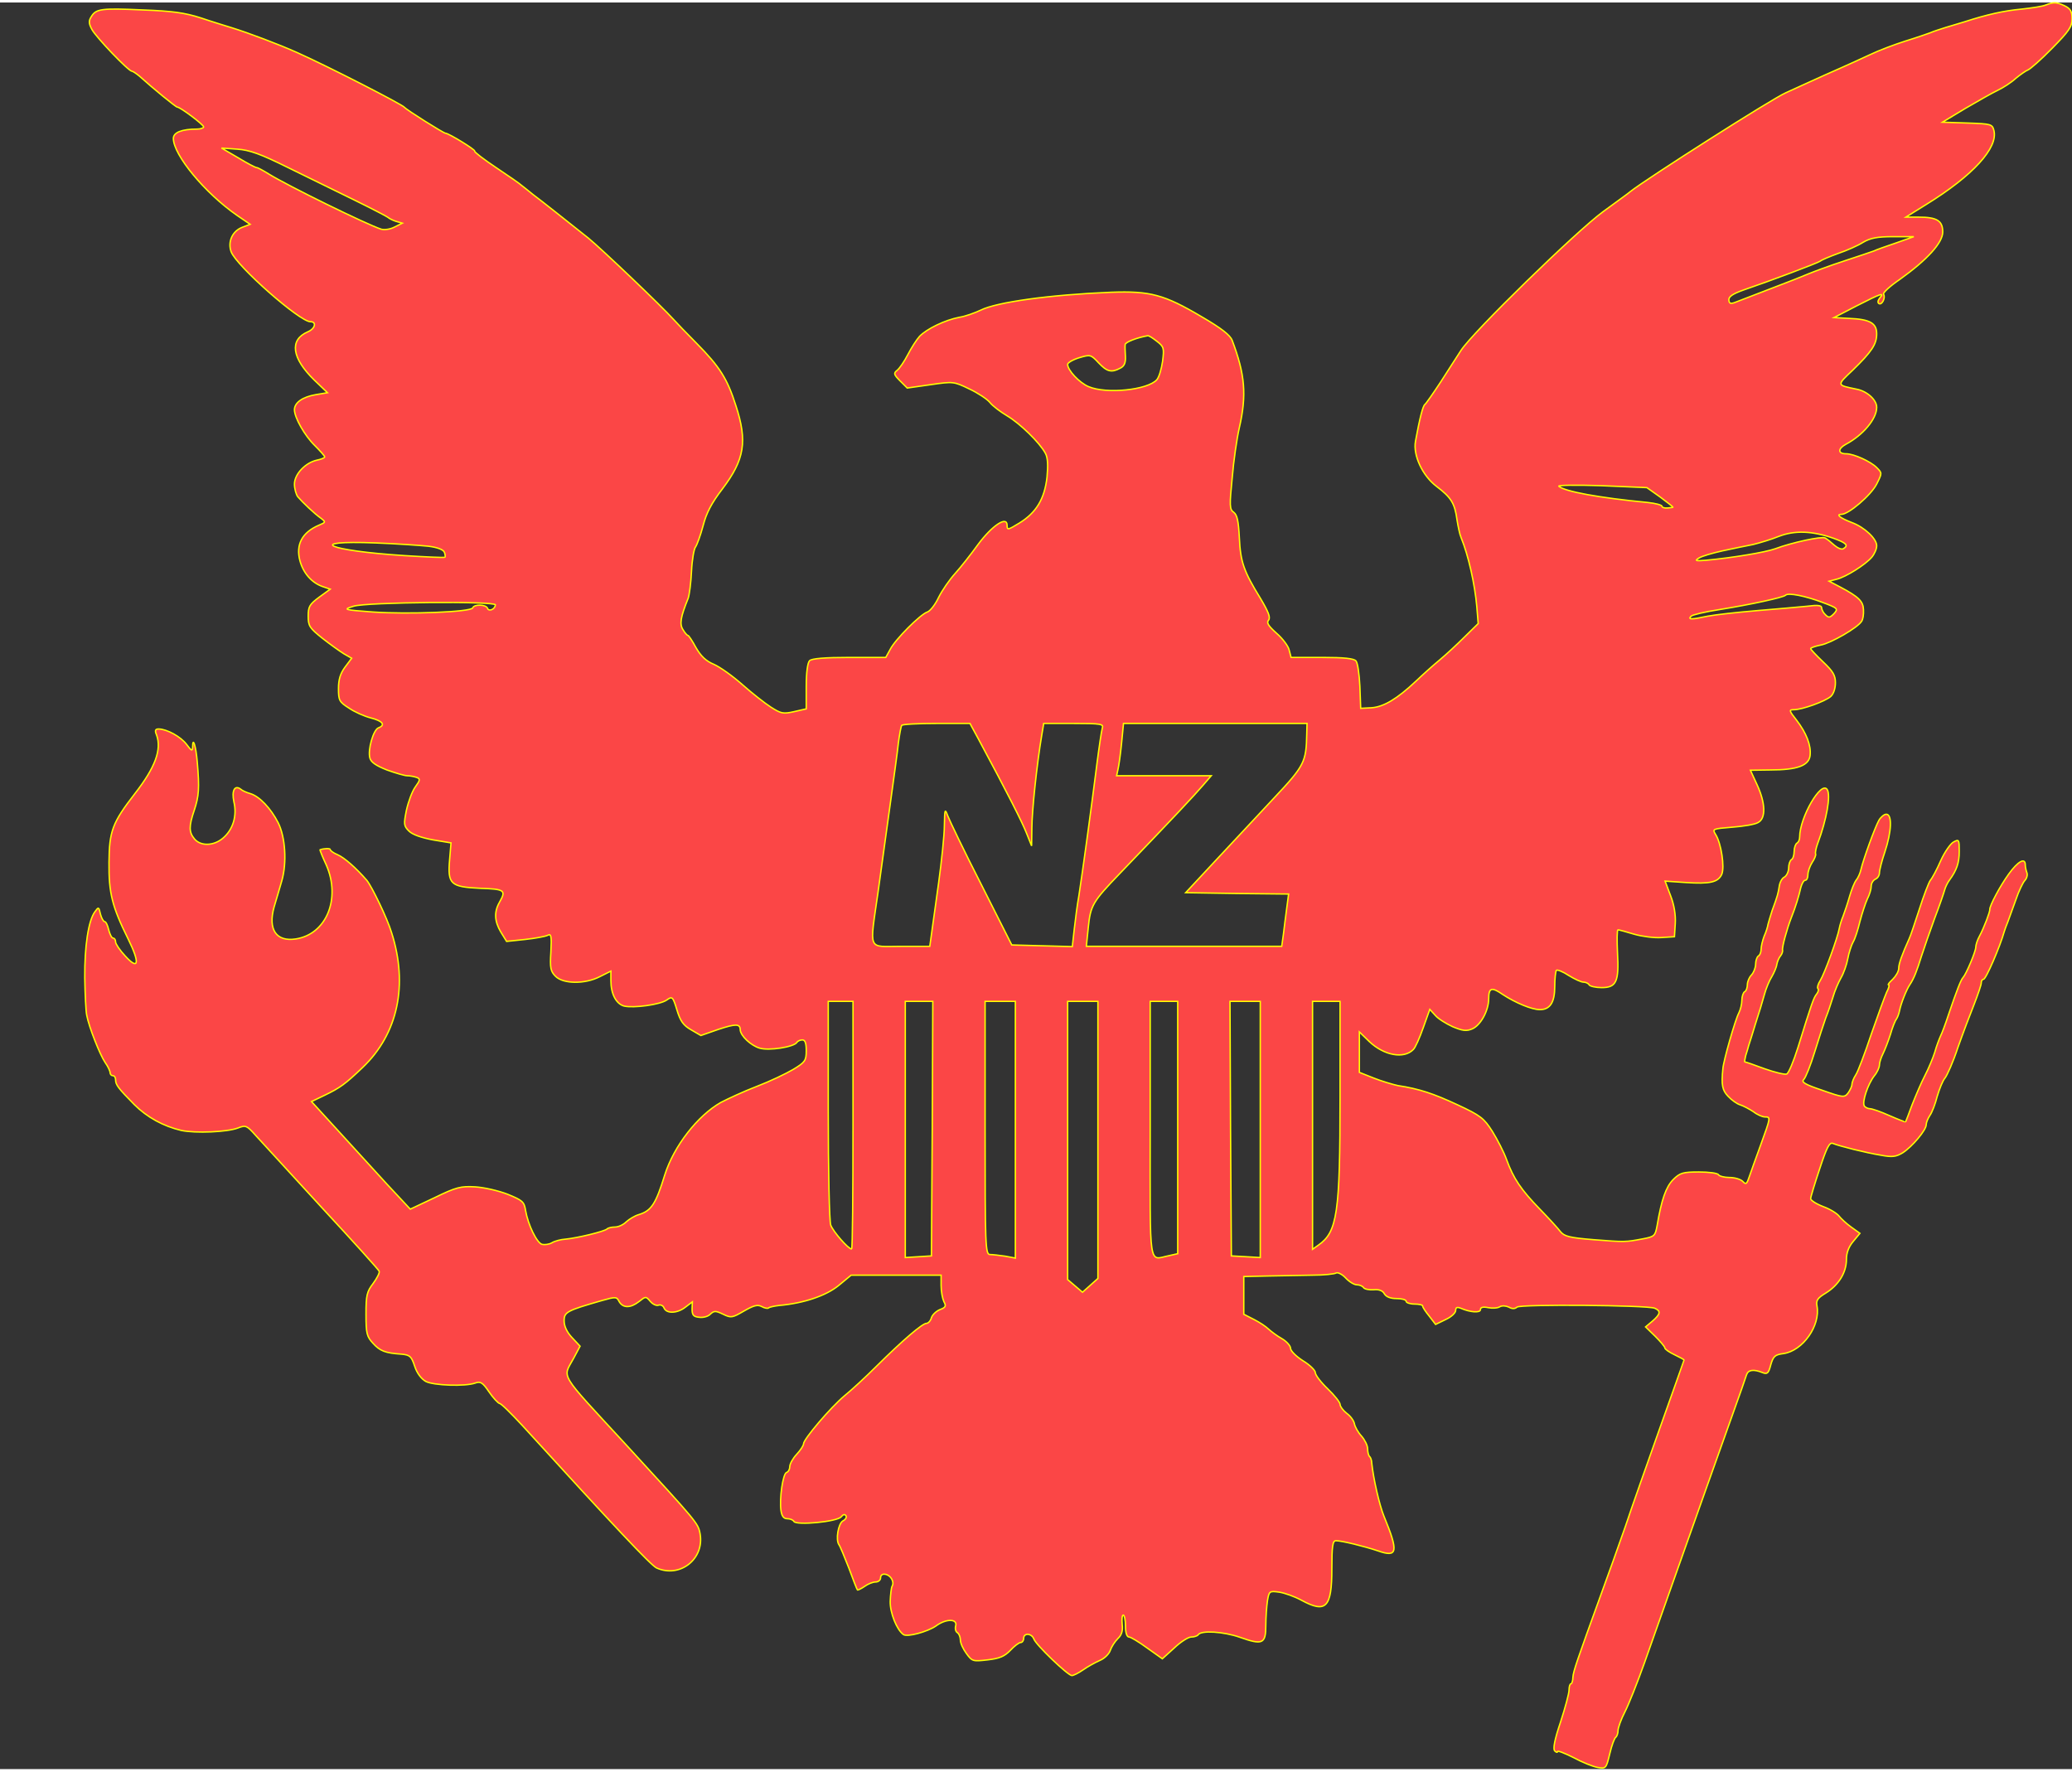 <?xml version="1.0"?>
<svg version="1.0" xmlns="http://www.w3.org/2000/svg" width="200" height="171" viewBox="0 0 753 642"
    preserveAspectRatio="xMidYMid meet">
    <rect x="0" y="0" width="753" height="642" fill="#333333" stroke="none"/>
    <g transform="translate(0,642) scale(0.1,-0.1)">
        <path fill  ="#fb4646" stroke="#ffff00" stroke-width="5"
            d="M7435 6411 c-11 -5 -51 -11 -88 -15 -65 -6 -127 -20 -207 -46 -19 -6 -51 -15 -70 -21 -19 -6 -44 -14 -55 -19 -11 -4 -51 -18 -90 -30 -38 -12 -97 -34 -130 -50 -33 -15 -82 -38 -110 -50 -27 -12 -75 -33 -105 -47 -30 -14 -71 -32 -90 -41 -49 -21 -507 -313 -565 -359 -5 -5 -50 -37 -99 -73 -97 -71 -475 -439 -517 -505 -14 -22 -48 -74 -74 -115 -27 -41 -52 -77 -57 -81 -7 -5 -19 -51 -34 -134 -9 -51 26 -125 76 -163 54 -41 67 -62 75 -122 4 -25 10 -54 15 -65 26 -63 50 -169 57 -251 l5 -61 -50 -49 c-27 -27 -68 -65 -91 -84 -23 -19 -62 -54 -86 -77 -67 -63 -116 -93 -161 -96 l-39 -2 -3 80 c-2 43 -8 85 -14 92 -7 9 -43 13 -123 13 l-113 0 -7 27 c-3 14 -24 42 -46 61 -29 26 -37 38 -29 47 8 10 0 30 -29 79 -61 99 -73 133 -77 221 -3 60 -8 83 -20 92 -16 11 -16 24 -6 125 5 62 17 144 26 183 27 118 21 193 -26 317 -7 19 -39 44 -111 86 -137 81 -187 94 -329 89 -223 -9 -416 -36 -474 -65 -21 -10 -57 -23 -78 -26 -52 -10 -118 -42 -144 -69 -11 -12 -30 -42 -43 -67 -13 -25 -30 -50 -39 -57 -13 -10 -12 -15 11 -38 l26 -26 84 12 c83 12 85 12 141 -15 32 -15 65 -37 75 -49 10 -13 38 -34 63 -49 47 -28 118 -97 139 -136 9 -16 10 -44 6 -87 -9 -79 -39 -129 -101 -167 -41 -25 -44 -26 -44 -8 0 36 -55 -1 -106 -70 -26 -36 -63 -83 -83 -105 -20 -22 -47 -61 -60 -87 -12 -26 -31 -50 -41 -53 -25 -8 -117 -100 -135 -136 l-16 -29 -132 0 c-90 0 -137 -4 -145 -12 -7 -7 -12 -43 -12 -93 l0 -82 -44 -10 c-40 -9 -48 -7 -84 16 -22 14 -69 51 -104 82 -35 31 -81 64 -104 74 -29 12 -47 30 -65 61 -13 24 -26 44 -29 44 -3 0 -11 9 -18 21 -13 20 -9 45 19 114 4 11 10 55 12 97 2 43 9 83 15 90 5 7 18 42 27 76 12 47 31 83 70 134 81 107 92 173 49 304 -31 97 -58 140 -143 226 -36 36 -73 75 -82 85 -44 49 -261 256 -311 297 -78 62 -167 133 -202 159 -15 12 -33 27 -40 32 -6 6 -48 35 -93 65 -45 30 -80 57 -78 60 3 5 -93 64 -106 65 -7 0 -142 85 -149 94 -9 11 -276 148 -390 199 -67 30 -178 72 -240 91 -19 6 -69 21 -110 35 -59 19 -105 25 -211 29 -151 7 -170 4 -187 -24 -10 -15 -10 -25 2 -47 15 -28 133 -152 146 -152 3 0 15 -8 26 -17 51 -46 133 -113 138 -113 11 0 96 -64 96 -72 0 -4 -11 -8 -24 -8 -55 0 -86 -12 -86 -34 0 -60 115 -199 232 -280 l47 -32 -29 -11 c-36 -14 -53 -53 -40 -89 20 -52 249 -254 288 -254 24 0 17 -26 -10 -37 -67 -29 -58 -95 24 -175 l48 -46 -42 -7 c-48 -8 -78 -29 -78 -55 0 -28 37 -94 74 -130 19 -19 36 -38 36 -41 0 -4 -13 -9 -28 -12 -42 -9 -82 -51 -82 -87 0 -17 6 -38 12 -46 18 -21 61 -62 84 -78 18 -14 18 -15 -6 -25 -62 -26 -86 -71 -70 -130 12 -44 42 -79 81 -93 l29 -10 -40 -29 c-35 -26 -40 -34 -40 -69 0 -36 5 -43 51 -80 28 -22 63 -47 79 -57 l28 -16 -24 -32 c-17 -23 -24 -45 -24 -78 0 -43 3 -49 38 -71 20 -14 56 -30 80 -36 43 -11 54 -26 27 -36 -18 -7 -39 -79 -31 -109 4 -16 22 -28 62 -44 31 -11 64 -21 74 -21 10 0 25 -3 34 -6 14 -5 13 -10 -5 -35 -11 -15 -25 -53 -32 -84 -10 -51 -10 -57 9 -76 13 -13 45 -24 87 -32 l66 -11 -5 -60 c-8 -90 3 -100 110 -105 91 -3 96 -7 71 -51 -20 -35 -18 -69 5 -108 l21 -34 67 7 c37 4 74 11 82 15 13 7 15 -1 12 -60 -4 -59 -1 -71 17 -89 28 -28 107 -29 161 -1 l40 20 0 -34 c0 -49 19 -85 48 -93 35 -8 131 5 155 22 20 14 22 13 37 -36 12 -40 23 -56 51 -72 l36 -21 63 22 c63 21 80 21 80 -1 1 -22 39 -58 71 -67 33 -10 124 4 135 21 3 5 12 9 20 9 10 0 14 -12 14 -39 0 -36 -4 -42 -47 -68 -27 -16 -86 -44 -133 -62 -47 -18 -105 -45 -130 -58 -85 -48 -171 -159 -204 -263 -33 -107 -49 -131 -95 -145 -14 -4 -34 -16 -45 -26 -11 -11 -29 -19 -41 -19 -12 0 -25 -3 -29 -7 -9 -9 -108 -33 -151 -37 -17 -1 -39 -7 -49 -13 -10 -6 -26 -8 -36 -6 -19 5 -51 71 -60 123 -5 32 -11 37 -65 59 -33 13 -86 25 -118 27 -52 3 -69 -1 -147 -39 l-89 -42 -84 90 c-45 49 -126 138 -179 196 l-96 105 48 23 c56 27 74 40 138 101 128 122 166 300 105 490 -16 53 -72 168 -90 190 -39 45 -81 82 -106 93 -15 6 -27 15 -27 19 0 5 -23 4 -37 -1 -1 -1 9 -26 23 -56 53 -122 0 -251 -111 -268 -71 -11 -102 34 -79 116 8 26 20 68 28 95 19 66 13 159 -13 211 -27 53 -68 96 -101 106 -14 4 -30 11 -35 16 -22 17 -34 -5 -25 -46 12 -50 -3 -100 -39 -131 -33 -29 -81 -31 -104 -4 -21 25 -21 46 -1 105 17 51 19 80 11 173 -5 61 -17 97 -17 56 -1 -16 -4 -14 -22 10 -21 28 -72 56 -102 56 -12 0 -14 -6 -7 -22 19 -53 -5 -118 -79 -213 -82 -106 -93 -136 -94 -250 -1 -111 11 -160 70 -279 43 -87 38 -115 -11 -61 -19 20 -35 44 -35 51 0 8 -4 14 -9 14 -5 0 -12 14 -16 30 -4 17 -10 30 -15 30 -4 0 -11 12 -15 27 -6 27 -7 27 -20 9 -24 -32 -38 -126 -37 -241 1 -60 4 -121 7 -135 8 -43 48 -144 67 -172 10 -14 18 -31 18 -37 0 -6 5 -11 10 -11 6 0 10 -7 10 -15 0 -18 9 -30 68 -90 46 -46 106 -79 171 -94 51 -11 167 -6 206 9 28 11 32 9 64 -27 19 -21 127 -139 240 -262 114 -123 208 -227 209 -232 2 -5 -8 -25 -22 -44 -23 -30 -26 -43 -26 -112 0 -70 3 -81 25 -105 26 -29 45 -36 104 -40 31 -3 36 -8 48 -44 8 -25 24 -46 40 -55 28 -15 144 -19 180 -6 19 7 27 2 50 -32 15 -22 33 -41 38 -42 6 0 42 -36 82 -79 337 -370 468 -509 489 -519 85 -38 175 33 158 125 -7 38 -11 42 -269 323 -249 270 -230 240 -191 313 l24 45 -29 31 c-19 20 -29 42 -29 61 0 32 9 37 138 74 50 14 53 14 62 -4 14 -24 41 -24 72 0 24 19 25 20 41 1 9 -11 23 -17 30 -14 8 3 17 -2 20 -10 9 -22 49 -20 78 3 l25 19 -1 -26 c0 -22 5 -28 26 -30 15 -2 33 3 41 12 13 12 19 12 46 -1 29 -14 33 -13 76 12 35 20 49 24 64 16 11 -6 22 -8 25 -5 3 3 21 7 39 9 89 8 169 35 215 72 l46 38 164 0 163 0 0 -38 c0 -21 5 -47 10 -58 9 -16 7 -21 -14 -29 -13 -5 -27 -18 -31 -29 -3 -12 -12 -21 -18 -21 -15 0 -86 -61 -181 -155 -39 -39 -92 -88 -118 -109 -50 -42 -148 -157 -148 -174 0 -6 -11 -23 -25 -38 -14 -15 -25 -35 -25 -45 0 -9 -5 -19 -12 -21 -13 -5 -26 -95 -20 -138 3 -21 10 -30 23 -30 10 0 21 -4 24 -10 9 -15 158 -1 172 17 7 9 13 10 17 4 4 -5 -1 -14 -11 -19 -17 -10 -27 -69 -14 -87 4 -5 20 -44 36 -85 15 -41 29 -77 31 -79 1 -1 13 4 26 13 12 9 30 16 40 16 10 0 18 7 18 15 0 10 7 15 17 13 20 -3 34 -28 25 -43 -3 -5 -6 -30 -7 -55 -1 -42 24 -104 48 -121 14 -10 87 10 118 31 36 27 79 27 72 1 -3 -10 0 -22 6 -25 6 -4 11 -16 11 -27 0 -11 10 -33 22 -49 21 -29 24 -29 77 -23 44 5 62 13 83 35 14 15 31 28 37 28 6 0 11 7 11 15 0 21 29 19 37 -2 7 -21 123 -132 138 -133 6 0 24 9 40 20 17 12 44 27 62 35 17 7 34 24 38 37 4 12 16 31 27 42 14 13 19 28 16 52 -2 19 0 34 4 34 4 0 8 -18 8 -40 0 -25 5 -40 13 -40 6 0 36 -18 66 -40 l55 -39 43 39 c23 22 51 40 62 40 11 0 22 4 25 8 10 17 92 12 152 -9 82 -29 94 -24 94 43 0 29 3 70 6 90 6 35 7 36 43 31 20 -3 56 -16 80 -29 90 -49 111 -27 111 114 0 84 3 102 15 102 21 0 102 -20 153 -37 71 -25 75 -4 21 127 -16 39 -38 135 -44 192 0 10 -4 21 -8 24 -4 4 -7 17 -7 28 0 12 -10 32 -22 46 -13 14 -24 34 -26 45 -2 11 -14 28 -28 38 -13 10 -24 25 -24 32 0 8 -20 33 -45 57 -25 24 -45 50 -45 59 0 8 -20 28 -45 43 -25 16 -45 36 -45 45 0 9 -14 25 -31 35 -18 10 -39 26 -49 35 -9 9 -33 25 -53 35 l-37 19 0 69 0 68 88 2 c48 1 121 2 162 3 41 0 80 4 86 8 6 3 22 -5 34 -18 13 -14 31 -25 41 -25 10 0 21 -5 24 -10 4 -6 20 -9 37 -8 19 2 33 -3 39 -15 7 -11 22 -17 44 -17 19 0 35 -4 35 -10 0 -5 14 -10 30 -10 17 0 30 -3 30 -7 0 -5 11 -21 24 -37 l23 -30 37 18 c20 9 36 24 36 33 0 11 5 13 18 8 34 -15 72 -18 72 -5 0 8 9 11 28 7 15 -3 34 -2 42 3 8 5 22 4 33 -1 12 -7 22 -7 30 0 14 11 471 7 500 -4 23 -10 22 -21 -8 -47 l-25 -21 35 -34 c19 -19 35 -38 35 -42 0 -5 16 -16 35 -25 19 -9 35 -18 35 -19 0 -1 -39 -110 -86 -242 -47 -132 -105 -296 -128 -365 -24 -69 -63 -177 -86 -240 -91 -251 -102 -283 -104 -306 0 -13 -4 -24 -7 -24 -4 0 -7 -10 -7 -22 0 -13 -14 -65 -31 -117 -22 -65 -28 -98 -21 -105 5 -5 10 -7 10 -2 0 4 26 -6 58 -22 31 -17 71 -33 88 -36 30 -5 31 -4 44 50 7 30 17 57 22 60 4 3 8 14 8 24 0 10 11 41 25 68 14 27 46 108 71 178 25 71 72 203 104 294 102 288 167 471 215 605 26 72 49 138 52 148 6 18 25 21 58 8 17 -7 22 -3 30 28 9 31 15 37 46 41 71 10 135 102 122 173 -4 20 2 29 32 47 47 29 75 75 75 122 0 24 8 46 25 66 l24 29 -32 23 c-18 13 -37 31 -44 40 -7 9 -32 25 -57 34 -26 10 -46 23 -46 29 0 6 15 55 33 109 25 76 35 96 47 92 24 -10 120 -34 175 -43 42 -8 55 -6 80 9 34 22 85 82 85 102 0 8 6 22 13 33 8 11 20 42 27 70 8 27 20 57 28 66 8 10 30 59 47 111 18 51 45 122 59 157 14 36 26 71 26 78 0 7 3 13 8 13 9 0 60 118 76 175 2 6 7 21 13 35 5 14 18 50 29 80 10 30 25 61 32 69 7 7 11 20 8 28 -3 8 -6 21 -6 29 0 28 -27 13 -60 -33 -32 -44 -70 -116 -69 -129 1 -8 -21 -66 -37 -96 -8 -14 -14 -33 -14 -41 0 -16 -35 -98 -46 -110 -8 -8 -23 -47 -54 -138 -10 -31 -23 -65 -28 -75 -5 -11 -15 -37 -21 -59 -7 -22 -23 -60 -36 -85 -13 -25 -33 -72 -46 -105 -12 -33 -23 -61 -24 -63 -1 -1 -27 9 -59 23 -31 14 -63 25 -71 25 -7 0 -17 5 -20 10 -9 14 13 79 36 109 11 13 19 31 19 40 0 9 6 27 13 41 7 14 19 45 27 70 7 25 17 50 22 56 4 6 9 19 11 30 5 26 25 76 37 94 15 22 26 50 43 105 9 28 30 88 47 135 18 47 34 94 37 105 3 11 11 27 17 35 27 37 36 63 36 105 0 43 -1 45 -21 34 -11 -6 -32 -36 -46 -67 -14 -32 -31 -64 -38 -72 -6 -8 -24 -55 -40 -105 -16 -49 -32 -97 -36 -105 -27 -60 -39 -93 -39 -110 0 -11 -10 -28 -22 -40 -12 -11 -19 -20 -15 -20 4 0 1 -12 -7 -27 -7 -16 -32 -84 -56 -153 -23 -69 -48 -135 -56 -147 -8 -12 -14 -28 -14 -35 0 -7 -7 -21 -14 -31 -13 -17 -18 -17 -94 10 -63 21 -77 30 -67 39 7 7 25 52 40 101 15 48 33 104 40 123 8 19 19 53 26 75 6 22 20 54 29 70 10 17 21 48 25 70 4 22 13 49 19 60 7 11 18 45 25 75 8 30 20 67 27 82 8 15 14 36 14 46 0 11 7 22 15 26 8 3 15 13 15 23 0 10 9 45 20 77 24 72 27 136 5 136 -8 0 -20 -10 -27 -22 -15 -27 -57 -143 -65 -178 -3 -14 -11 -32 -18 -40 -6 -8 -17 -35 -24 -60 -7 -25 -18 -56 -23 -70 -6 -14 -12 -34 -14 -45 -6 -34 -54 -165 -69 -189 -8 -12 -12 -26 -9 -29 4 -4 2 -12 -4 -20 -11 -13 -18 -33 -68 -194 -16 -51 -34 -94 -41 -97 -7 -3 -43 6 -80 19 -37 14 -70 25 -72 25 -2 0 0 10 3 23 4 12 9 29 11 37 3 8 14 44 25 80 12 36 26 83 32 105 6 22 18 51 27 65 8 14 17 34 18 44 2 11 8 25 14 32 5 6 8 16 7 20 -3 9 16 78 32 119 15 37 28 80 34 108 4 15 11 27 16 27 6 0 10 9 10 20 0 12 7 31 15 44 9 13 15 28 13 32 -2 5 2 23 8 39 32 85 48 174 34 195 -22 33 -100 -102 -100 -173 0 -9 -4 -19 -10 -22 -5 -3 -10 -17 -10 -30 0 -13 -4 -27 -10 -30 -5 -3 -10 -17 -10 -30 0 -13 -7 -28 -15 -33 -9 -4 -17 -19 -19 -33 -4 -26 -6 -35 -26 -89 -6 -19 -13 -42 -15 -50 -1 -8 -7 -28 -14 -43 -6 -16 -11 -37 -11 -47 0 -10 -4 -22 -10 -25 -5 -3 -10 -17 -10 -30 0 -13 -7 -30 -15 -39 -8 -8 -15 -24 -15 -35 0 -11 -4 -23 -10 -26 -5 -3 -10 -17 -10 -31 0 -14 -5 -34 -11 -46 -13 -24 -56 -174 -58 -203 -6 -60 -2 -78 19 -100 13 -14 33 -28 44 -31 12 -4 33 -15 48 -25 14 -11 33 -19 42 -19 21 0 21 -1 -15 -100 -17 -47 -36 -99 -42 -117 -9 -27 -12 -30 -24 -17 -8 8 -30 14 -48 14 -19 0 -37 5 -40 10 -3 6 -36 10 -71 10 -58 0 -69 -3 -94 -28 -26 -27 -42 -72 -58 -167 -7 -37 -9 -40 -52 -48 -64 -12 -64 -12 -179 -3 -87 7 -106 12 -120 29 -9 12 -42 48 -75 82 -68 70 -96 111 -121 180 -10 28 -34 74 -52 103 -30 47 -42 57 -126 96 -88 41 -139 58 -217 70 -19 4 -59 16 -87 27 l-53 21 0 73 0 74 36 -35 c54 -51 126 -64 160 -29 7 6 23 42 36 79 l24 67 20 -22 c10 -12 39 -30 63 -41 36 -15 50 -17 71 -8 31 13 60 67 60 110 0 40 11 43 51 15 46 -30 105 -55 135 -55 37 0 54 26 54 84 0 29 3 55 6 59 3 3 24 -5 45 -19 21 -13 45 -24 53 -24 8 0 18 -4 21 -10 3 -5 24 -10 45 -10 54 0 64 21 58 127 -2 45 -2 83 2 83 3 0 30 -7 59 -16 28 -8 73 -14 99 -12 l47 3 3 48 c2 30 -4 68 -17 101 l-20 53 74 -5 c90 -6 119 1 132 30 11 26 -2 112 -22 144 -13 21 -12 21 60 27 40 3 83 10 94 17 29 15 27 71 -4 138 l-24 52 72 1 c99 0 141 16 145 53 4 36 -13 81 -50 129 -27 34 -27 37 -9 37 30 0 113 30 134 48 10 9 17 29 17 50 0 27 -9 42 -45 76 -25 24 -45 45 -45 48 0 3 17 9 37 13 37 7 134 63 148 86 5 6 8 25 7 42 -1 31 -17 47 -85 83 l-40 21 27 7 c34 8 105 53 128 80 10 12 18 30 18 42 0 25 -44 67 -90 84 -42 16 -60 30 -38 30 26 0 107 69 128 110 20 40 20 40 0 60 -22 22 -83 50 -111 50 -30 0 -31 18 -2 34 64 34 113 93 113 135 0 27 -35 59 -74 66 -72 15 -72 13 -14 68 70 68 88 95 88 133 0 39 -25 53 -100 56 l-55 3 83 43 c90 46 101 49 83 28 -7 -9 -8 -17 -3 -20 11 -7 25 21 17 34 -3 5 23 29 58 53 101 72 157 134 157 173 0 41 -21 54 -87 54 l-47 0 74 46 c170 105 262 206 246 269 -6 23 -10 24 -96 27 l-91 3 83 50 c46 27 99 57 118 66 19 9 49 28 65 43 17 14 37 28 45 31 8 3 48 38 88 79 61 62 72 78 72 107 0 27 -6 37 -27 47 -30 14 -40 14 -68 3z m-6388 -591 c70 -34 180 -88 243 -119 63 -31 117 -59 120 -62 3 -3 16 -10 28 -14 l24 -7 -28 -14 c-15 -8 -36 -11 -48 -8 -51 16 -342 159 -408 200 -21 13 -41 24 -45 24 -5 0 -35 16 -68 36 l-60 35 57 -4 c45 -3 84 -17 185 -67z m5843 -274 c-36 -12 -72 -25 -80 -29 -8 -3 -58 -20 -110 -37 -52 -17 -108 -38 -125 -45 -16 -7 -79 -32 -140 -55 -60 -23 -119 -46 -130 -50 -16 -6 -21 -4 -22 9 -1 12 14 22 50 35 108 37 272 99 282 106 6 5 35 17 65 28 30 10 71 28 90 40 27 16 52 21 110 21 l75 0 -65 -23z m-2686 -357 c26 -20 27 -25 21 -73 -4 -28 -13 -58 -21 -67 -33 -37 -182 -53 -248 -25 -33 14 -76 59 -76 81 0 6 19 17 42 24 40 12 42 12 70 -18 31 -33 47 -37 79 -20 15 7 20 20 19 42 -1 18 -2 37 -1 44 1 9 43 25 82 32 4 1 19 -9 33 -20z m1829 -566 c26 -19 47 -36 47 -37 0 -1 -9 -2 -20 -3 -11 -1 -20 2 -20 6 0 5 -24 11 -52 14 -177 17 -302 40 -323 59 -5 4 63 5 155 2 l165 -7 48 -34z m630 -150 c47 -17 56 -26 36 -38 -6 -4 -20 2 -32 12 -12 11 -27 23 -34 27 -12 7 -123 -17 -181 -39 -35 -13 -156 -33 -252 -42 -38 -3 -42 -2 -26 8 11 7 49 18 85 26 36 8 86 18 111 23 25 6 68 19 95 30 57 22 121 20 198 -7z m-5106 -29 c32 -4 54 -12 58 -22 3 -8 4 -16 2 -18 -2 -2 -68 1 -148 6 -278 18 -365 56 -104 46 77 -3 163 -9 192 -12z m5066 -204 c56 -21 58 -23 42 -41 -15 -15 -19 -16 -31 -4 -8 7 -14 19 -14 26 0 8 -15 10 -52 5 -29 -3 -111 -10 -183 -16 -71 -6 -152 -15 -178 -20 -61 -13 -74 -13 -61 0 5 5 52 16 104 24 112 18 232 44 239 52 10 10 73 -3 134 -26z m-4823 -9 c0 -15 -23 -26 -28 -13 -5 15 -49 16 -54 2 -5 -15 -235 -24 -363 -15 -108 8 -109 9 -70 21 48 15 515 19 515 5z m1756 -488 c108 -201 160 -304 175 -343 l18 -45 1 65 c0 60 18 231 36 338 l7 42 109 0 c100 0 109 -2 104 -17 -3 -10 -12 -70 -20 -133 -19 -151 -53 -399 -65 -475 -6 -33 -13 -88 -17 -123 l-7 -63 -110 3 -110 3 -111 220 c-62 121 -116 234 -122 250 -10 27 -11 23 -12 -35 0 -36 -10 -130 -21 -210 -11 -80 -23 -164 -26 -187 l-6 -43 -105 0 c-123 0 -114 -22 -83 197 11 81 31 225 44 318 13 94 27 195 30 225 4 30 9 58 12 63 2 4 59 7 126 7 l122 0 31 -57z m1193 20 c-2 -103 -8 -116 -119 -234 -58 -62 -153 -164 -213 -228 l-108 -116 187 -3 187 -2 -7 -53 c-4 -28 -9 -71 -12 -94 l-6 -43 -355 0 -355 0 7 68 c8 81 16 94 115 197 198 206 270 283 300 318 l32 37 -172 0 -172 0 5 23 c3 12 9 55 13 95 l7 72 333 0 334 0 -1 -37z m-1649 -1423 c0 -247 -2 -450 -5 -450 -12 0 -67 63 -76 87 -5 13 -9 197 -9 419 l0 394 45 0 45 0 0 -450z m288 -12 l-3 -463 -47 -3 -48 -3 0 465 0 466 50 0 50 0 -2 -462z m302 -4 l0 -467 -37 7 c-21 3 -46 6 -55 6 -17 0 -18 29 -18 460 l0 460 55 0 55 0 0 -466z m300 -37 l0 -504 -28 -25 -28 -25 -27 23 -27 23 0 506 0 505 55 0 55 0 0 -503z m290 44 l0 -458 -31 -7 c-76 -15 -69 -61 -69 459 l0 465 50 0 50 0 0 -459z m300 -7 l0 -465 -52 3 -53 3 -3 463 -2 462 55 0 55 0 0 -466z m290 118 c0 -423 -10 -490 -79 -538 l-21 -15 0 450 0 451 50 0 50 0 0 -348z">
        </path>
    </g>
</svg>